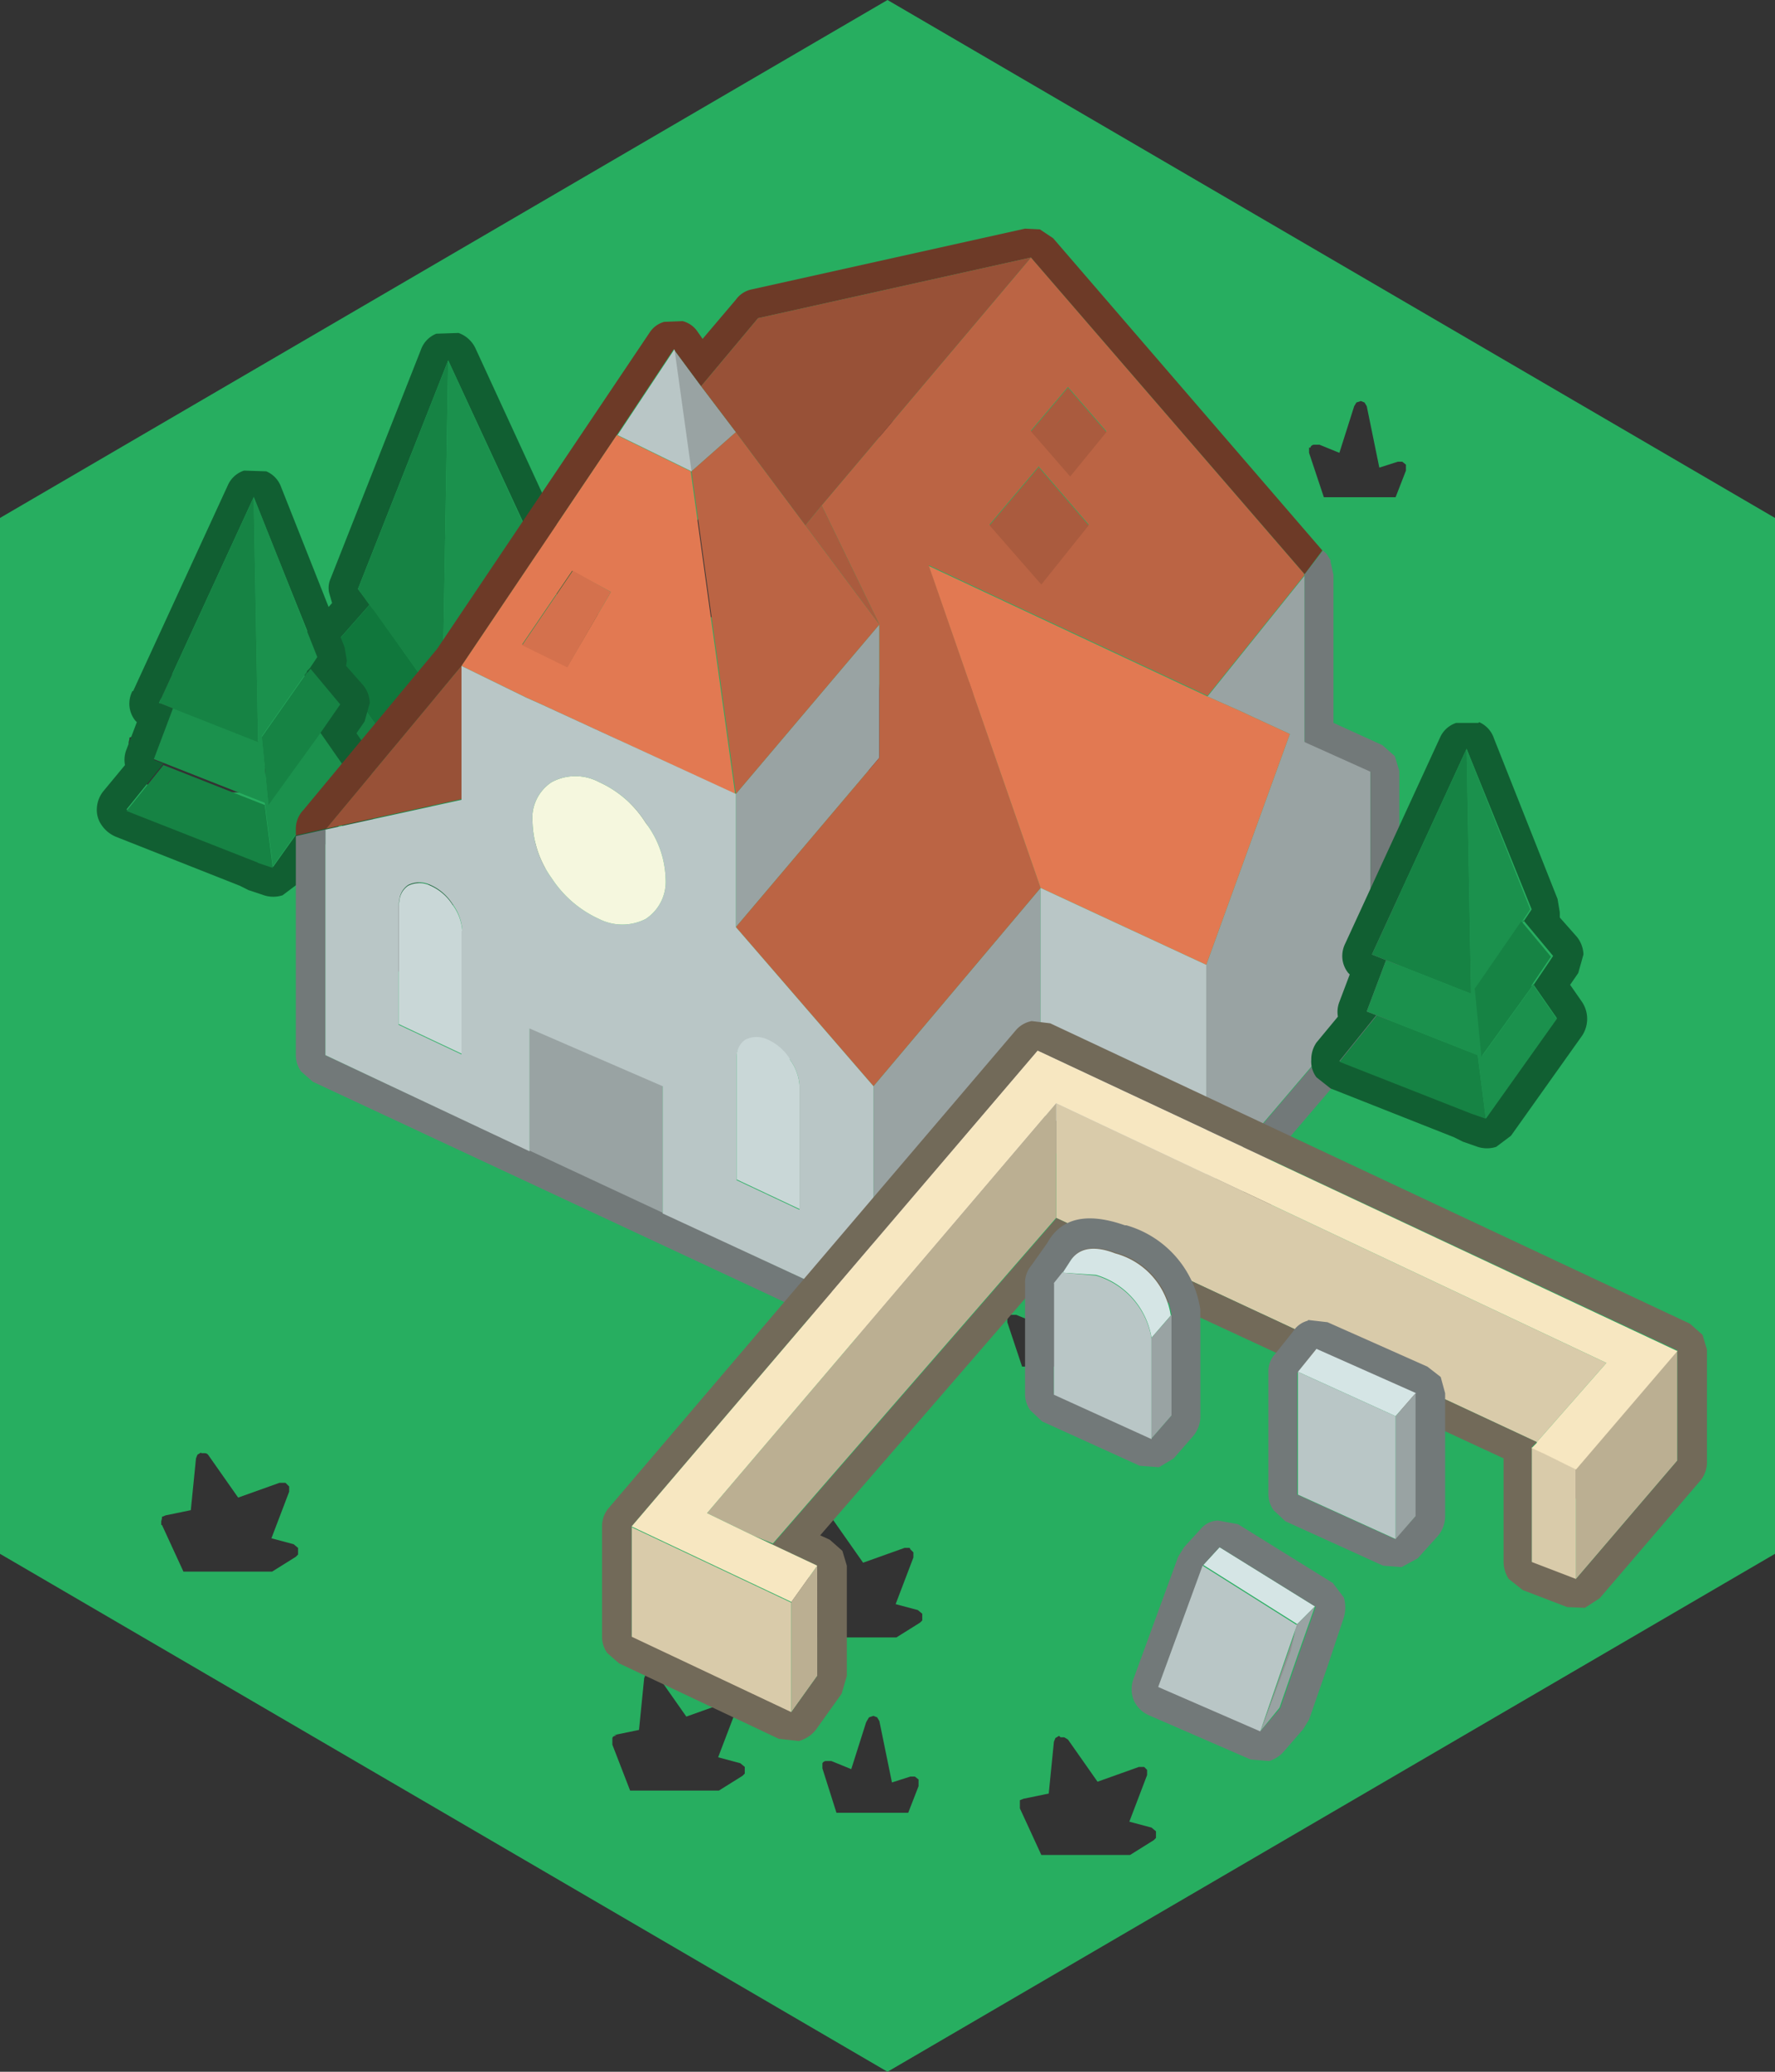 <svg xmlns="http://www.w3.org/2000/svg" xmlns:xlink="http://www.w3.org/1999/xlink" viewBox="0 0 120 140"><rect x="0" y="0" width="120" height="140" fill="#333333" stroke="none"/><defs><style>.cls-1{fill:url(#linear-gradient);}.cls-2{fill:#27ae60;}.cls-3{fill:url(#linear-gradient-2);}.cls-4{fill:url(#linear-gradient-3);}.cls-5{fill:url(#linear-gradient-4);}.cls-6{fill:url(#linear-gradient-5);}.cls-7{fill:url(#linear-gradient-6);}.cls-8{fill:url(#linear-gradient-7);}.cls-9{fill:url(#linear-gradient-8);}.cls-10{fill:url(#linear-gradient-9);}.cls-11{fill:url(#linear-gradient-10);}.cls-12{fill:url(#linear-gradient-11);}.cls-13{fill:url(#linear-gradient-12);}.cls-14{fill:url(#linear-gradient-13);}.cls-15{fill:url(#linear-gradient-14);}.cls-16{fill:url(#linear-gradient-15);}.cls-17{fill:#115f32;}.cls-18{fill:#10773c;}.cls-19{fill:#168344;}.cls-20{fill:#1b914d;}.cls-21{fill:#99a3a3;}.cls-22{fill:#bb6444;}.cls-23{fill:#727979;}.cls-24{fill:#6d3a27;}.cls-25{fill:#e27952;}.cls-26{fill:#985137;}.cls-27{fill:#d4714d;}.cls-28{fill:#b9c6c6;}.cls-29{fill:#aa5b3e;}.cls-30{fill:#c9d7d7;}.cls-31{fill:#f5f7de;}.cls-32{fill:#d9cbaa;}.cls-33{fill:#bbaf92;}.cls-34{fill:#726a59;}.cls-35{fill:#f7e7c1;}.cls-36{fill:#d5e5e5;}.cls-37{fill:#919191;}</style><linearGradient id="linear-gradient" x1="-2249.2" y1="30.38" x2="-610.8" y2="30.38" gradientTransform="matrix(0, 0, 0, 0, 89.67, 24.65)" gradientUnits="userSpaceOnUse"><stop offset="0" stop-color="#27ae60"/><stop offset="1" stop-color="#30c26d"/></linearGradient><linearGradient id="linear-gradient-2" x1="-2249.2" y1="49.53" x2="-610.8" y2="49.53" gradientTransform="matrix(0, 0, 0, 0, 10.7, 42.68)" xlink:href="#linear-gradient"/><linearGradient id="linear-gradient-3" x1="-2249.2" y1="26.2" x2="-610.8" y2="26.2" gradientTransform="matrix(0, 0, 0, 0, 55.67, 20.5)" xlink:href="#linear-gradient"/><linearGradient id="linear-gradient-4" x1="-2249.2" y1="37.67" x2="-610.8" y2="37.67" gradientTransform="matrix(0, 0, 0, 0, 44.2, 30.67)" xlink:href="#linear-gradient"/><linearGradient id="linear-gradient-5" x1="-2249.2" y1="48.03" x2="-610.8" y2="48.03" gradientTransform="matrix(0, 0, 0, 0, 59.35, 41.18)" xlink:href="#linear-gradient"/><linearGradient id="linear-gradient-6" x1="-2249.2" y1="54.17" x2="-610.8" y2="54.17" gradientTransform="matrix(0, 0, 0, 0, 36.77, 48.45)" xlink:href="#linear-gradient"/><linearGradient id="linear-gradient-7" x1="-2249.2" y1="89.17" x2="-610.8" y2="89.17" gradientTransform="matrix(0, 0, 0, 0, 69.27, 83.45)" xlink:href="#linear-gradient"/><linearGradient id="linear-gradient-8" x1="-2249.2" y1="62.42" x2="-610.8" y2="62.42" gradientTransform="matrix(0, 0, 0, 0, 24.32, 56.7)" xlink:href="#linear-gradient"/><linearGradient id="linear-gradient-9" x1="-2249.2" y1="102.17" x2="-610.8" y2="102.17" gradientTransform="matrix(0, 0, 0, 0, 12.95, 95.33)" xlink:href="#linear-gradient"/><linearGradient id="linear-gradient-10" x1="-2249.2" y1="106.58" x2="-610.8" y2="106.58" gradientTransform="matrix(0, 0, 0, 0, 55.2, 99.73)" xlink:href="#linear-gradient"/><linearGradient id="linear-gradient-11" x1="-2249.2" y1="119.17" x2="-610.8" y2="119.17" gradientTransform="matrix(0, 0, 0, 0, 56.67, 113.45)" xlink:href="#linear-gradient"/><linearGradient id="linear-gradient-12" x1="-2249.2" y1="121.33" x2="-610.8" y2="121.33" gradientTransform="matrix(0, 0, 0, 0, 70.8, 114.48)" xlink:href="#linear-gradient"/><linearGradient id="linear-gradient-13" x1="-2249.2" y1="116.92" x2="-610.8" y2="116.92" gradientTransform="matrix(0, 0, 0, 0, 43.2, 110.08)" xlink:href="#linear-gradient"/><linearGradient id="linear-gradient-14" x1="-2249.2" y1="81.92" x2="-610.8" y2="81.92" gradientTransform="matrix(0, 0, 0, 0, 82.77, 76.2)" xlink:href="#linear-gradient"/><linearGradient id="linear-gradient-15" x1="-2249.2" y1="98.08" x2="-610.8" y2="98.08" gradientTransform="matrix(0, 0, 0, 0, 105.17, 92.36)" xlink:href="#linear-gradient"/></defs><title>Asset 157</title><g id="Layer_2" data-name="Layer 2"><g id="Layer_1-2" data-name="Layer 1"><path class="cls-1" d="M88.5,30.25V30.2a.3.3,0,0,1,.25-.15h.35l1.35.55,1-3.15.15-.25.3-.1.25.1.15.25.85,4.15,1.25-.4h.3l.25.2v.45l-.7,1.8H89.4l-1-3,0-.35"/><path class="cls-2" d="M88.5,30.25l0,.35,1,3h4.85l.7-1.8V31.4l-.25-.2h-.3l-1.25.4-.85-4.15-.15-.25-.25-.1-.3.1-.15.25-1,3.15-1.35-.55h-.35a.3.3,0,0,0-.25.15v.05M11.6,45.55l-.25,0-.25.15-.1.25-.35,3.5L9,49.75l-.25.1,0,.1-.05.2v.25h.05l1.45,3.15h6l1.6-1,.15-.15,0-.15,0-.3-.3-.25-1.5-.4,1.2-3.15v-.35l-.05,0-.2-.2h-.35l-2.8,1-2-2.85a.3.3,0,0,0-.25-.15m45.65-22.5-.15.25-.8,4.1L55.05,27l-.3.05-.25.2v.45l.7,1.8h4.85l.9-3.1v-.35l-.25-.2h-.35L59,26.4l-1-3.15L57.85,23l-.3-.1-.3.15M43,35.65l-.2.2,0,0v.35L44,39.35l-1.55.45-.25.2-.1.35.1.1.1.15,1.6,1.1h6l1.45-3.15.05,0,0-.25-.1-.15,0-.1L51,37.85l-1.65-.3-.4-3.5-.1-.25-.25-.15h-.25l-.25.15-2,2.85-2.85-1H43M57.25,48.9h0l1.45,3.15h6l1.6-1,.15-.15,0-.15,0-.3-.3-.25-1.5-.4,1.2-3.15v-.35l-.05,0-.2-.2H65.3l-2.8,1-2-2.85-.25-.15L60,44l-.25.15-.1.25-.35,3.5-1.7.35-.25.1-.05.1,0,.2v.25M60,0l60,35v70L60,140,0,105V35L60,0M38.7,51a.3.3,0,0,0-.15.25l-1,3.15-1.35-.55h-.35L35.6,54v0l-.05.35,1,3.05h4.85l.7-1.8V55.2L41.8,55h-.3l-1.25.4-.85-4.15L39.25,51,39,50.9l-.3.1M71.2,86l-.15.25-1,3.15-1.35-.55h-.35a.3.3,0,0,0-.25.15v0l0,.35,1,3h4.85l.7-1.8V90.2L74.3,90H74l-1.25.4-.85-4.15L71.75,86l-.25-.1-.3.1M26.1,59.5l-1,3.15-1.35-.55H23.4l-.25.15v0l0,.35.95,3.05H28.9l.7-1.8v-.45l-.25-.2h-.3l-1.25.4L27,59.5l-.15-.25-.25-.1-.3.1-.15.25M13.6,98.15l-.25.15-.1.25-.35,3.5-1.7.35-.25.1,0,.1-.05.2v.25h.05l1.45,3.15h6l1.6-1,.15-.15,0-.15,0-.3-.3-.25-1.5-.4,1.2-3.15v-.35l-.05-.05-.2-.2H18.9l-2.8,1-2-2.85a.3.3,0,0,0-.25-.15l-.25,0m47.9,6.4h-.35l-2.8,1-2-2.85a.3.3,0,0,0-.25-.15l-.25,0-.25.15-.1.25-.35,3.5-1.7.35-.25.1-.05.1,0,.2v.25h0l1.45,3.15h6l1.6-1,.15-.15,0-.15,0-.3-.3-.25-1.5-.4,1.2-3.15v-.35l0,0-.2-.2m-3,11.7-1,3.15-1.35-.55h-.35a.3.3,0,0,0-.25.15v0l0,.35.95,3h4.85l.7-1.8v-.45l-.25-.2h-.3l-1.25.4-.85-4.15-.15-.25-.25-.1-.3.1-.15.25m13,1-.25.15-.1.25-.35,3.5-1.7.35-.25.1,0,.1,0,.2v.25h0l1.45,3.15h6l1.6-1,.15-.15,0-.15,0-.3-.3-.25-1.5-.4,1.2-3.15v-.35l0,0-.2-.2h-.35l-2.8,1-2-2.85-.25-.15-.25,0m-30-.15-.25.1-.05.1,0,.2v.25h0L42.6,121h6l1.6-1,.15-.15,0-.15,0-.3-.3-.25-1.5-.4,1.2-3.15v-.35l0-.05-.2-.2h-.35l-2.8,1-2-2.85a.3.3,0,0,0-.25-.15l-.25,0-.25.15-.1.25-.35,3.5-1.7.35M84.55,79l-1,3.15L82.2,81.6h-.35a.3.3,0,0,0-.25.15v0l0,.35,1,3h4.85l.7-1.8V83l-.25-.2h-.3l-1.25.4L85.4,79l-.15-.25-.25-.1-.3.1-.15.25M107.1,94.9a.3.3,0,0,0-.15.25l-1,3.15-1.35-.55h-.35l-.25.15v0l0,.35,1,3h4.85l.7-1.8V99.1l-.25-.2h-.3l-1.25.4-.85-4.15-.15-.25-.25-.1-.3.1"/><path class="cls-3" d="M11.6,45.55a.3.3,0,0,1,.25.15l2,2.85,2.8-1H17l.2.2.05,0v.35l-1.2,3.15,1.5.4.3.25,0,.3,0,.15-.15.15-1.6,1h-6L8.65,50.4H8.6v-.25l.05-.2,0-.1.25-.1,1.7-.35L11,45.9l.1-.25.25-.15.25,0"/><path class="cls-4" d="M57.25,23.05l.3-.15.3.1.15.25,1,3.15,1.4-.55h.35l.25.2v.35l-.9,3.1H55.2l-.7-1.8v-.45l.25-.2.3-.05,1.25.4.8-4.1.15-.25"/><path class="cls-5" d="M43,35.65h.35l2.85,1,2-2.85.25-.15h.25l.25.15.1.25.4,3.5,1.65.3.25.15,0,.1.1.15,0,.25-.05,0L49.85,41.7h-6l-1.6-1.1-.1-.15-.1-.1.1-.35.25-.2L44,39.35l-1.25-3.1V35.9l0,0,.2-.2"/><path class="cls-6" d="M57.25,48.9v-.25l0-.2.05-.1.25-.1,1.7-.35.35-3.5.1-.25L60,44l.25,0,.25.15,2,2.85,2.8-1h.35l.2.2.05,0v.35l-1.2,3.15,1.5.4.3.25,0,.3,0,.15-.15.15-1.6,1h-6L57.3,48.9h0"/><path class="cls-7" d="M38.7,51l.3-.1.25.1.15.25.85,4.15L41.5,55h.3l.25.2v.45l-.7,1.8H36.5l-1-3.05.05-.35v0l.25-.15h.35l1.35.55,1-3.15A.3.3,0,0,1,38.7,51"/><path class="cls-8" d="M71.2,86l.3-.1.25.1.15.25.85,4.15L74,90h.3l.25.2v.45l-.7,1.8H69l-1-3,0-.35v0a.3.3,0,0,1,.25-.15h.35l1.35.55,1-3.15L71.2,86"/><path class="cls-9" d="M26.1,59.5l.15-.25.3-.1.25.1.15.25.85,4.15,1.25-.4h.3l.25.2v.45l-.7,1.8H24.05l-.95-3.05,0-.35v0l.25-.15h.35l1.35.55,1-3.15"/><path class="cls-10" d="M13.6,98.15l.25,0a.3.3,0,0,1,.25.15l2,2.85,2.8-1h.35l.2.2.05.05v.35l-1.2,3.15,1.5.4.3.25,0,.3,0,.15-.15.15-1.6,1h-6l-1.45-3.15h-.05v-.25l.05-.2,0-.1.25-.1,1.7-.35.35-3.5.1-.25.25-.15"/><path class="cls-11" d="M61.5,104.55l.2.2,0,0v.35l-1.2,3.15,1.5.4.3.25,0,.3,0,.15-.15.15-1.6,1h-6l-1.45-3.15h0v-.25l0-.2.05-.1.25-.1,1.7-.35.35-3.5.1-.25.25-.15.25,0a.3.3,0,0,1,.25.15l2,2.85,2.8-1h.35"/><path class="cls-12" d="M58.45,116.25l.15-.25.3-.1.25.1.15.25.85,4.15,1.25-.4h.3l.25.2v.45l-.7,1.8H56.4l-.95-3,0-.35v0a.3.3,0,0,1,.25-.15h.35l1.35.55,1-3.15"/><path class="cls-13" d="M71.45,117.3l.25,0,.25.15,2,2.85,2.8-1h.35l.2.2,0,0v.35l-1.2,3.15,1.5.4.3.25,0,.3,0,.15-.15.15-1.6,1h-6l-1.45-3.15h0V122l0-.2,0-.1.25-.1,1.7-.35.35-3.5.1-.25.25-.15"/><path class="cls-14" d="M41.45,117.15l1.7-.35.35-3.5.1-.25.25-.15.25,0a.3.3,0,0,1,.25.15l2,2.85,2.8-1h.35l.2.2,0,.05v.35l-1.2,3.15,1.5.4.3.25,0,.3,0,.15-.15.15-1.6,1h-6l-1.45-3.15h0v-.25l0-.2.05-.1.25-.1"/><path class="cls-15" d="M84.55,79l.15-.25.3-.1.25.1.15.25.85,4.15,1.25-.4h.3l.25.2v.45l-.7,1.8H82.5l-1-3,0-.35v0a.3.3,0,0,1,.25-.15h.35l1.35.55,1-3.15"/><path class="cls-16" d="M107.1,94.9l.3-.1.25.1.15.25.85,4.15,1.25-.4h.3l.25.2v.45l-.7,1.8H104.9l-1-3,0-.35v0l.25-.15h.35l1.35.55,1-3.15a.3.3,0,0,1,.15-.25"/><path class="cls-17" d="M29.5,22.55,31,22.5a2,2,0,0,1,1.15,1.05l9.1,19.75.15,1.05-.4.95-.4.4,1.2,3.2a1.85,1.85,0,0,1,0,1.35l2.3,2.8a2,2,0,0,1,.45,1.15,2.07,2.07,0,0,1-.3,1.2l-1,.75-14.1,5.6-1.3.1a2,2,0,0,1-1-.8l-6.8-9.6a1.77,1.77,0,0,1-.4-1.15A2,2,0,0,1,20,49.15L21.5,47l-1.1-1.6a1.73,1.73,0,0,1-.4-1.25,1.92,1.92,0,0,1,.5-1.2l1.95-2.2-.2-.7a1.54,1.54,0,0,1,.1-.95l6.1-15.45a1.82,1.82,0,0,1,1.05-1.1M24,47l-2.3,3.3,6.8,9.6,1.5-.55-.05-.05,12.65-5L39,50l.95-.35-1.85-5-.4.15,1.75-.7L30.3,24.35,24.2,39.8,25,40.85l.25.3h-.05l-.2-.3L22,44.25,24,47"/><path class="cls-18" d="M24,47,22,44.25,25,40.85l.2.3h.05l4.35,6.15v.05L28.9,53.9,24,47"/><path class="cls-19" d="M24,47l4.95,6.9.65-6.55V47.3L25.2,41.15l-.25-.3L24.2,39.8l6.1-15.45-.4,23.5,7.75-3.05.4-.15,1.85,5L39,50l-9.7,3.8-.8,6.15-6.8-9.6L24,47"/><path class="cls-20" d="M28.45,59.9l.8-6.15L39,50l3.6,4.35-12.65,5,.05.05-1.5.55m9.2-15.1L29.9,47.85l.4-23.5L39.4,44.1l-1.75.7"/><path class="cls-17" d="M18.45,58.6l4.8-6.75-1.6-2.3L23,47.6,21,45.2l.5-.75L17.15,33.6l-6.4,13.9L12,48l-.3-.1-1.3,3.45.65.25-2.5,3.1,8.9,3.5-.05,0,1.05.35M9,46.7l6.4-13.9a1.81,1.81,0,0,1,1.1-1l1.5.05A1.82,1.82,0,0,1,19,32.9l4.3,10.85.15.9L23.4,45l1.15,1.3A2,2,0,0,1,25,47.5l-.35,1.25-.55.8.8,1.15a2,2,0,0,1,.35,1.15L24.9,53l-4.8,6.75-1,.75a2.05,2.05,0,0,1-1.25,0l-1.05-.35-.6-.3-8.35-3.3a2.16,2.16,0,0,1-.95-.75,1.77,1.77,0,0,1-.35-1.2A2,2,0,0,1,7,53.45L8.45,51.7a1.87,1.87,0,0,1,.1-1.05l.7-1.85-.1-.1a1.84,1.84,0,0,1-.4-1,1.91,1.91,0,0,1,.2-1m11.8-1.3.2-.2-.15.2h-.05"/><path class="cls-20" d="M20.75,45.4,17.7,49.75v0l.45,4.6,3.5-4.85,1.6,2.3-4.8,6.75-.55-4.3-6.85-2.7-.65-.25,1.3-3.45.3.1,5.45,2.15-.3-16.55,4.3,10.85-.5.75-.2.2"/><path class="cls-19" d="M12,48l-1.25-.5,6.4-13.9.3,16.55L12,48m9-2.8L23,47.6l-1.35,1.95-3.5,4.85-.45-4.6v0l3.05-4.35h.05l.15-.2m-2.5,13.4-1.05-.35.05,0-8.9-3.5,2.5-3.1,6.85,2.7.55,4.3"/><path class="cls-21" d="M81.6,47.05l.05,0,6.55-8.15V50.1l4.45,2V67.4l-11.1,13V65.2L87.2,49.6l-2.6-1.2-.75-.35-2.25-1M59.45,42.2v9l-9.7,11.45v-9l9.7-11.45m-.4,31.2L70.35,60V75.25L59.05,88.6V73.4M46.7,31.85,45.55,23.6l1.85,2.5,2.35,3.1-3,2.65M35.8,77.75v-8.3l9,3.9V82l-9-4.2"/><path class="cls-22" d="M88.2,38.85,81.65,47l-.05,0-18.8-8.8L70.35,60,59.05,73.4l-9.3-10.75,9.7-11.45v-9l-3.9-8.05L69.7,17.4,88.15,38.75l0,0v.05M49.75,53.65l-3-21.8,3-2.65,4.7,6.3,5,6.7-9.7,11.45M70.2,31.55l-3.3,3.9,3.5,4,3.2-4-3.4-3.95m-.5-2.4,2.65,3.05,2.45-3-2.6-3-2.5,2.95"/><path class="cls-23" d="M81.55,80.45l11.1-13V52.15l-4.45-2V38.8l1.25-1.6.25.25.25.4,0,.1.2.9v10l3.3,1.5.85.75.3,1V67.4a2,2,0,0,1-.45,1.3l-11.1,13a2.11,2.11,0,0,1-1.1.65l-1.3-.1-9.8-4.55L60.6,89.9a2.11,2.11,0,0,1-1.1.65l-1.3-.15L21.15,73.1l-.8-.7A1.89,1.89,0,0,1,20,71.3V56.5l2-.45V71.3l13.8,6.45,9,4.2L59.05,88.6l11.3-13.35,11.2,5.2"/><path class="cls-24" d="M88.2,38.8l0,0L69.7,17.4,51.25,21.5,47.4,26.1l-1.85-2.5L41.7,29.4,31.2,45l-9.15,11H22l-2,.45v-.45a1.82,1.82,0,0,1,.5-1.25l9.05-10.9L43.9,22.5a1.73,1.73,0,0,1,1-.75l1.25-.05a1.73,1.73,0,0,1,1,.7l.35.5,2.25-2.65a1.75,1.75,0,0,1,1.1-.7l18.45-4.1,1,.05.9.6,18.2,21.1L88.2,38.8"/><path class="cls-25" d="M81.6,47.05l2.25,1,.75.35,2.6,1.2L81.55,65.2,70.35,60,62.8,38.25l18.8,8.8M41.7,29.4l5,2.45,3,21.8L36.5,47.55l-.9-.4L31.2,45,41.7,29.4m-3,9.15-3.4,5,3.05,1.5L41.3,40l-2.6-1.4"/><path class="cls-26" d="M69.7,17.4,55.55,34.15l-1.1,1.35-4.7-6.3L47.4,26.1l3.85-4.6L69.7,17.4M31.2,45v9l-9.15,2L31.2,45"/><path class="cls-27" d="M38.7,38.55,41.3,40l-2.95,5.1-3.05-1.5,3.4-5"/><path class="cls-28" d="M81.55,65.2V80.45l-11.2-5.2V60l11.2,5.2m-31.8-2.55,9.3,10.75V88.6L44.8,82v-8.6l-9-3.9v8.3L22,71.3V56.05h.05l9.15-2V45l4.4,2.15.9.4,13.25,6.1v9m-3-30.8-5-2.45,3.85-5.8,1.15,8.25M53.4,71.6a3.4,3.4,0,0,0-1.5-1.3,1.71,1.71,0,0,0-1.5,0,1.35,1.35,0,0,0-.6,1.15l0,0v8.3l4.25,2V73.35h0a3.31,3.31,0,0,0-.65-1.75M45,59.4a6.53,6.53,0,0,0-1.35-3.8,7.22,7.22,0,0,0-3.15-2.75,3.4,3.4,0,0,0-3.2,0,2.9,2.9,0,0,0-1.3,2.7,6.84,6.84,0,0,0,1.3,3.8,7.56,7.56,0,0,0,3.2,2.75,3.48,3.48,0,0,0,3.15,0A3,3,0,0,0,45,59.4M27,61l-.05-.05v8.3l4.25,2V62.85h.05a3.31,3.31,0,0,0-.65-1.75,3.4,3.4,0,0,0-1.5-1.3,1.71,1.71,0,0,0-1.5,0A1.35,1.35,0,0,0,27,61"/><path class="cls-29" d="M55.55,34.15l3.9,8.05-5-6.7,1.1-1.35m14.15-5,2.5-2.95,2.6,3-2.45,3L69.7,29.15m.5,2.4,3.4,3.95-3.2,4-3.5-4,3.3-3.9"/><path class="cls-30" d="M53.4,71.6a3.31,3.31,0,0,1,.65,1.75h0V81.7l-4.25-2V71.4l0,0a1.35,1.35,0,0,1,.6-1.15,1.71,1.71,0,0,1,1.5,0,3.4,3.4,0,0,1,1.5,1.3M27,61a1.35,1.35,0,0,1,.6-1.15,1.71,1.71,0,0,1,1.5,0,3.4,3.4,0,0,1,1.5,1.3,3.31,3.31,0,0,1,.65,1.75h-.05V71.2l-4.25-2V60.9L27,61"/><path class="cls-31" d="M45,59.4a3,3,0,0,1-1.35,2.7,3.48,3.48,0,0,1-3.15,0,7.56,7.56,0,0,1-3.2-2.75,6.84,6.84,0,0,1-1.3-3.8,2.9,2.9,0,0,1,1.3-2.7,3.4,3.4,0,0,1,3.2,0,7.22,7.22,0,0,1,3.15,2.75A6.53,6.53,0,0,1,45,59.4"/><path class="cls-32" d="M71.4,82.3V74.55L108.6,92.1l-4.7,5.35L71.4,82.3m-17.9,26v7.45l-10.8-5.1v-7.45l10.8,5.1m53.05-1.55-3-1.15V97.8c1,.5,2,1,3,1.45v7.45"/><path class="cls-33" d="M106.55,106.7V99.25l6.85-8V98.7l-6.85,8M71.4,74.55V82.3l-19.15,22L51,103.8l-3.2-1.55,23.6-27.7m-17.9,33.7,1.75-2.45v7.45L53.5,115.7v-7.45"/><path class="cls-34" d="M71,69.15l43.25,20.3.85.75.3,1V98.7A2,2,0,0,1,115,100l-6.85,8-1,.65-1.2-.05-3-1.15-.95-.75a2.15,2.15,0,0,1-.35-1.15v-7L71.9,84.75l-16.45,19,.65.3.85.75.3,1v7.45l-.35,1.2-1.75,2.45a2.19,2.19,0,0,1-1.15.75l-1.35-.15-10.8-5.1-.8-.7a1.89,1.89,0,0,1-.35-1.1v-7.45a1.89,1.89,0,0,1,.5-1.3l27.45-32.2a1.87,1.87,0,0,1,1.1-.65l1.25.15m.4,13.15,32.5,15.15-.35.35v7.75l3,1.15,6.85-8V91.25L70.15,71,42.7,103.15v7.45l10.8,5.1,1.75-2.45V105.8l-4.25-2,1.25.55,19.15-22"/><path class="cls-35" d="M103.9,97.45l4.7-5.35L71.4,74.55l-23.6,27.7L51,103.8l4.25,2-1.75,2.45-10.8-5.1L70.15,71l43.25,20.3-6.85,8c-1-.47-2-1-3-1.45l.35-.35"/><path class="cls-23" d="M88.45,89.2l1.3.15,6.75,3,.9.7.3,1.1v8.3a2.07,2.07,0,0,1-.5,1.35l-1.35,1.5-1.1.6-1.25-.1-6.6-3-.8-.75a1.89,1.89,0,0,1-.35-1.1V92.7a1.72,1.72,0,0,1,.45-1.2L87.4,90a1.71,1.71,0,0,1,1-.75m7.25,5-6.75-3-1.2,1.55v8.2l6.6,3,1.35-1.5v-8.3"/><path class="cls-36" d="M95.7,94.15,94.35,95.7l-6.6-3L89,91.15l6.75,3"/><path class="cls-21" d="M95.7,94.15v8.3L94.35,104V95.7l1.35-1.55"/><path class="cls-28" d="M94.35,104l-6.6-3V92.7l6.6,3V104"/><path class="cls-23" d="M71.85,86l-.6.75v7.45l6.6,3,1.35-1.55v-6.8a5.14,5.14,0,0,0-3.75-4.2c-1.47-.53-2.48-.38-3,.45l-.55.85m-2.2-.4L70.8,84q1.4-2.55,5.25-1.2l.1,0a7,7,0,0,1,5,5.7v7.15A2.07,2.07,0,0,1,80.7,97l-1.35,1.55-1,.6-1.3-.1-6.6-3-.8-.75a1.89,1.89,0,0,1-.35-1.1V86.7a1.77,1.77,0,0,1,.4-1.15"/><path class="cls-36" d="M71.85,86l.55-.85c.57-.83,1.58-1,3-.45a5.14,5.14,0,0,1,3.75,4.2L77.85,90.4a5.33,5.33,0,0,0-3.75-4.25L71.85,86"/><path class="cls-28" d="M71.85,86l2.25.2a5.33,5.33,0,0,1,3.75,4.25v6.8l-6.6-3V86.7l.6-.75"/><path class="cls-21" d="M79.2,88.85v6.8L77.85,97.2V90.4l1.35-1.55"/><path class="cls-36" d="M88.9,108.55l-1.2,1.2-6.35-4,1.1-1.2,6.45,4"/><path class="cls-21" d="M88.9,108.55l-1.15,3.25v0l-1.25,3.6L85.2,117l2-5.35.45-1.85,1.2-1.2"/><path class="cls-23" d="M88.9,108.55l-6.45-4-1.1,1.2-3,8.2,6.9,3,1.3-1.5,1.25-3.6v0l1.15-3.25m1.1-1.7.8,1.05a2.38,2.38,0,0,1,0,1.35l-1,3-.1.3-1.25,3.6-.4.65-1.3,1.5a2.09,2.09,0,0,1-1,.65l-1.25-.1-6.9-3a2,2,0,0,1-1-1,2,2,0,0,1,0-1.5l3-8.2.4-.65,1.1-1.2a1.6,1.6,0,0,1,1.2-.6l1.35.25,6.45,4"/><path class="cls-37" d="M87.7,109.75l-.45,1.85-2,5.35,2.5-7.2"/><path class="cls-28" d="M87.7,109.75,85.2,117l-6.9-3,3-8.2,6.35,4"/><path class="cls-17" d="M100,48.8a1.82,1.82,0,0,1,1,1.1l4.3,10.85.15.9,0,.35,1.15,1.3a2,2,0,0,1,.45,1.2l-.35,1.25-.55.8.8,1.15a2.06,2.06,0,0,1,0,2.3l-4.8,6.75-1,.75a2.05,2.05,0,0,1-1.25,0l-1-.35-.6-.3-8.35-3.3-.95-.75a1.77,1.77,0,0,1-.35-1.2A2,2,0,0,1,89,70.45l1.45-1.75a1.87,1.87,0,0,1,.1-1l.7-1.85-.1-.1a1.84,1.84,0,0,1-.4-1,1.91,1.91,0,0,1,.2-1l6.4-13.9a1.81,1.81,0,0,1,1.1-1l1.5,0m3.7,17.75,1.35-2-2-2.4-.15.2h0l.2-.2.5-.75L99.15,50.6l-6.4,13.9L94,65l-.3-.1-1.3,3.45.65.25-2.5,3.1,8.9,3.5,0,0,1,.35,4.8-6.75-1.6-2.3"/><path class="cls-20" d="M103.65,66.55l1.6,2.3-4.8,6.75-.55-4.3-6.85-2.7-.65-.25,1.3-3.45.3.1,5.45,2.15-.3-16.55,4.3,10.85-.5.75-.2.2-3,4.35v0l.45,4.6,3.5-4.85"/><path class="cls-19" d="M103.65,66.55l-3.5,4.85-.45-4.6v0l3-4.35h0l.15-.2,2,2.4-1.35,2M99.15,50.6l.3,16.55L94,65l-1.25-.5,6.4-13.9m-6.1,18,6.85,2.7.55,4.3-1-.35,0,0-8.9-3.5,2.5-3.1"/></g></g></svg>